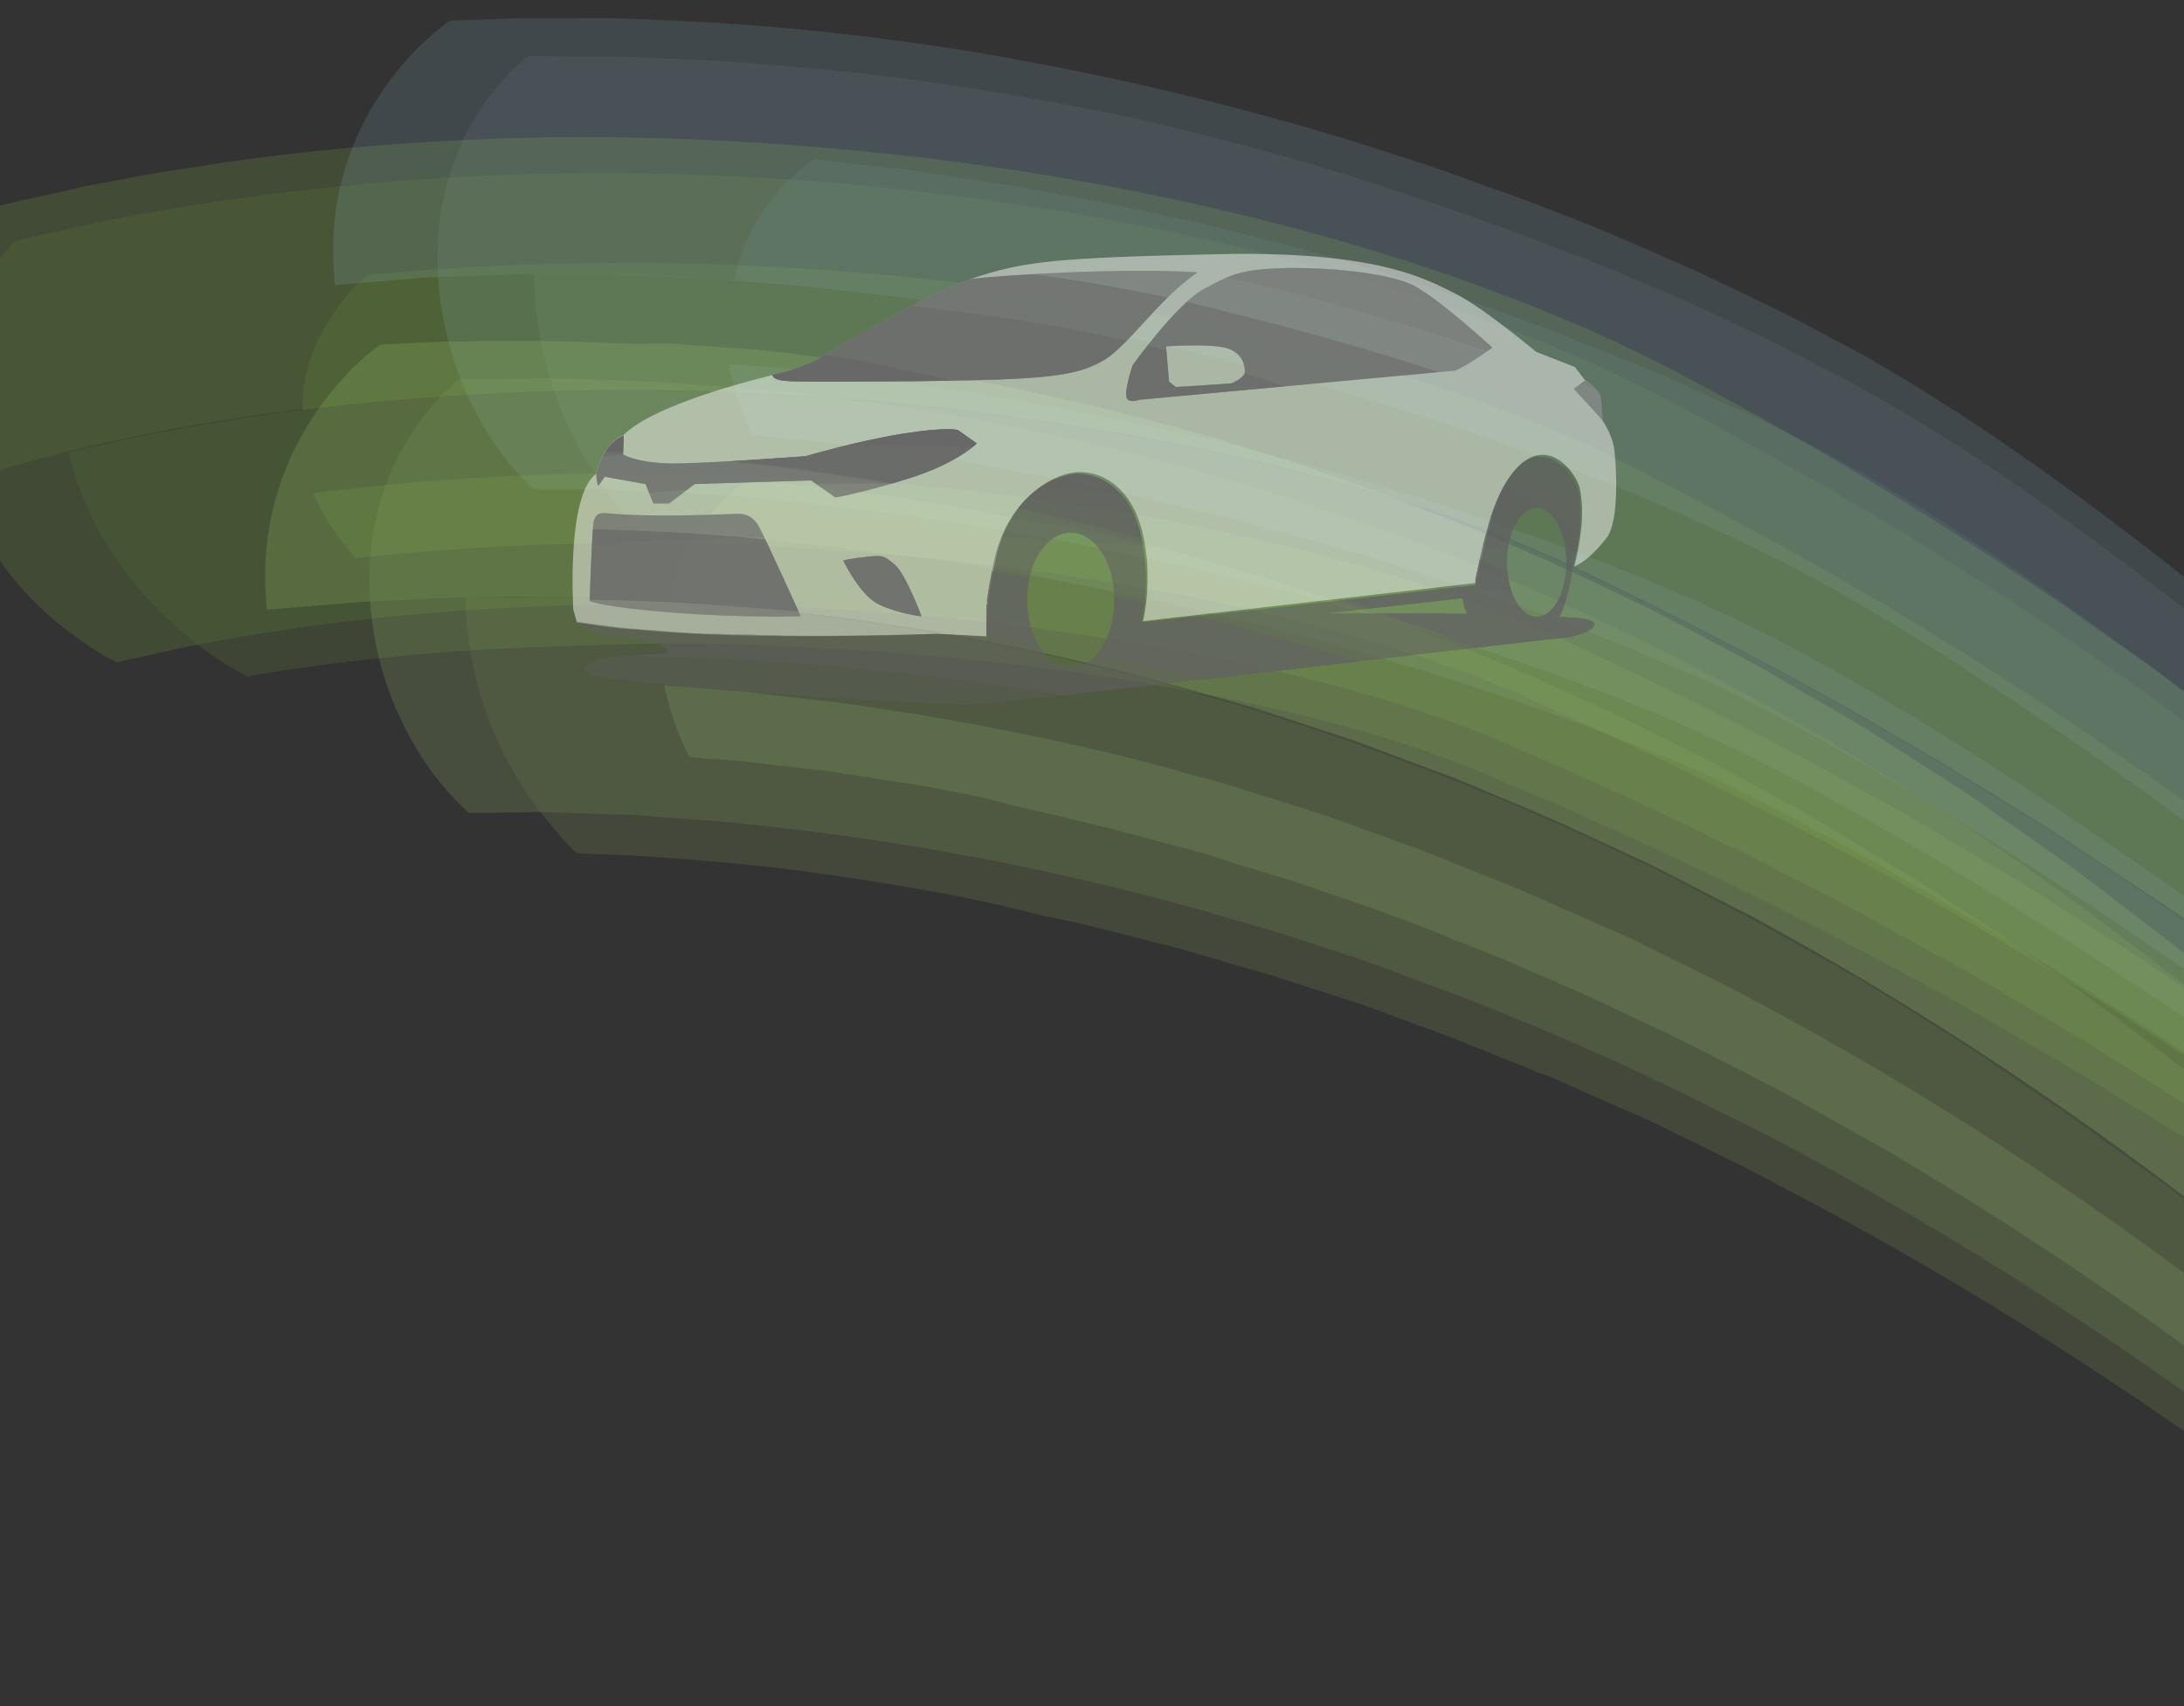 <?xml version="1.0" encoding="utf-8"?>
<!-- Generator: Adobe Illustrator 18.1.1, SVG Export Plug-In . SVG Version: 6.00 Build 0)  -->
<svg version="1.1" id="Layer_1" xmlns="http://www.w3.org/2000/svg" xmlns:xlink="http://www.w3.org/1999/xlink" x="0px" y="0px"
	 width="360px" height="281.3px" viewBox="0 0 360 281.3" enable-background="new 0 0 360 281.3" xml:space="preserve">
<rect x="0" y="0" width="360" height="281.3" fill="#333333" stroke="none"/>
<g>
	<defs>
		<rect id="SVGID_1_" x="0" y="0" width="360" height="281.3"/>
	</defs>
	<clipPath id="SVGID_2_">
		<use xlink:href="#SVGID_1_"  overflow="visible"/>
	</clipPath>
	<g opacity="0.32" clip-path="url(#SVGID_2_)">
		<path opacity="0.5" fill="#8BC53F" d="M19.4,109.2c0,0,0.2-0.1,0.6-0.2c0.4-0.1,1-0.3,1.9-0.4c1.7-0.4,4.4-1,8-1.8
			c7.3-1.4,18.6-3.6,35-5.2c33.8-3.2,69.8-2.7,105.4,1.9c8.9,1.2,17.8,2.5,26.5,4.2c8.7,1.7,17.4,3.7,25.7,6c8.3,2.3,16.4,5,23.7,8
			c4.3,1.9,8.6,3.7,12.9,5.6c4.2,1.9,8.4,3.8,12.7,5.8c4.2,1.9,8.3,4,12.5,6c4.2,1.9,8.2,4.1,12.3,6.2c2,1,4.1,2.1,6.1,3.1l3.1,1.6
			l3,1.7c4,2.2,8,4.4,12,6.6l3,1.6l2.9,1.7c2,1.2,3.9,2.3,5.9,3.5c3.9,2.3,7.8,4.6,11.7,6.9c3.8,2.4,7.6,4.8,11.4,7.2
			c1.9,1.2,3.8,2.4,5.7,3.6l2.8,1.8l2.8,1.9c3.7,2.5,7.4,5,11,7.4c1.8,1.2,3.7,2.5,5.5,3.7l2.7,1.8l2.7,1.9
			c7.1,5.1,14.1,10.2,21.1,15.2c6.8,5.2,13.5,10.4,20.1,15.5c1.6,1.3,3.3,2.5,4.9,3.8c1.6,1.3,3.2,2.6,4.8,3.9
			c3.2,2.6,6.4,5.2,9.5,7.8c50.2,41.1,90.4,80.7,118.3,109.4c3.5,3.6,6.9,6.9,10,10.1c3.1,3.2,5.9,6.3,8.6,9.2
			c5.4,5.7,10,10.6,13.7,14.6c7.5,8,11.6,12.3,11.6,12.3s-3.2-5-9.2-14.2c-3-4.6-6.7-10.2-11-16.8c-2.2-3.3-4.5-6.9-7-10.6
			c-2.6-3.7-5.3-7.6-8.2-11.7c-22.9-33.2-56.7-79.2-102.4-128.3c-2.9-3.1-5.8-6.2-8.7-9.3c-1.5-1.6-2.9-3.1-4.4-4.7
			c-1.5-1.6-3-3.1-4.6-4.6c-6.2-6.1-12.4-12.4-18.8-18.7c-6.5-6.1-13.2-12.3-20-18.6l-2.5-2.4l-2.6-2.3c-1.8-1.5-3.5-3-5.3-4.6
			c-3.5-3-7.1-6.1-10.7-9.2l-2.7-2.3l-2.8-2.2c-1.9-1.5-3.7-3-5.6-4.5c-3.7-3-7.5-6-11.3-9c-3.8-3-7.8-5.8-11.7-8.7
			c-2-1.5-3.9-2.9-5.9-4.4l-3-2.2l-3-2.1c-4.1-2.8-8.1-5.6-12.2-8.4l-3.1-2.1l-3.1-2c-2.1-1.3-4.2-2.7-6.3-4
			c-4.2-2.7-8.4-5.4-12.8-8c-4.3-2.6-8.6-5.2-13-7.7c-4.4-2.5-8.8-4.9-13.2-7.4c-4.4-2.4-8.9-4.7-13.3-7.1
			c-10.3-5.3-20.5-9.5-30.7-13.1c-20.4-7.3-40.9-12.3-61.5-16c-10.3-1.9-20.6-3.3-30.9-4.5c-10.3-1.2-20.6-2-30.9-2.4
			c-20.5-1-41-0.4-61.2,1.5c-19.5,1.9-33.4,4.5-42.4,6.3c-4.5,1-7.8,1.7-9.9,2.2c-1.1,0.2-1.9,0.4-2.4,0.6c-0.5,0.1-0.8,0.2-0.8,0.2
			s-1,1-2.5,2.9c-1.4,1.9-3.3,4.7-4.9,8.2C-8,58-9.9,67.9-6.4,79.3S3.9,98,9.4,102.6c2.8,2.3,5.3,4,7.1,5.1
			C18.3,108.8,19.4,109.2,19.4,109.2z"/>
		<path opacity="0.52" fill="#8BC53F" d="M36.1,26.9c-2.5,0.4-4.9,0.8-7.1,1.1c-2.3,0.4-4.4,0.7-6.5,1.1c-2,0.4-4,0.8-5.8,1.1
			c-1.8,0.3-3.6,0.7-5.2,1.1c-3.3,0.7-6.2,1.4-8.7,1.9c-2.5,0.6-4.7,1.2-6.6,1.7c-1.9,0.5-3.4,0.9-4.7,1.2c-1.3,0.4-2.3,0.7-3.1,0.9
			c-1.6,0.5-2.2,0.6-2.2,0.6s-1.4,1.3-3.4,3.7c-2,2.4-4.5,6.1-6.5,10.4c-0.5,1.1-1,2.2-1.5,3.4c-0.5,1.2-0.9,2.5-1.2,3.8
			c-0.7,2.6-1.3,5.4-1.5,8.3c-0.5,5.8,0.3,12.1,2.8,18.6c0,0,2.8-1,8.1-3c2.6-1,5.9-2,9.8-3.3c1.9-0.6,4-1.2,6.3-1.8
			c1.1-0.3,2.3-0.7,3.5-1c1.2-0.3,2.4-0.6,3.7-1c10.1-2.7,22.5-5.4,36.9-7.4c14.4-2.1,30.8-3.6,48.7-4.1c17.9-0.4,37.3,0.1,57.8,2.1
			c20.4,2.1,41.9,5.4,63.6,10.9c10.9,2.8,21.8,6,32.5,10.1c2.7,1,5.4,2.2,8,3.2c1.3,0.6,2.6,1.2,4,1.8c1.3,0.6,2.6,1.2,4,1.9
			c5.2,2.6,10.5,5,15.8,7.7c21,10.6,41.8,22.4,61.9,35.3c5,3.3,9.9,6.6,14.9,9.9l3.7,2.5l3.6,2.6c2.4,1.7,4.8,3.5,7.3,5.2
			c9.8,6.8,19.1,14.1,28.4,21.3c1.2,0.9,2.3,1.8,3.5,2.7l3.4,2.8c2.3,1.9,4.5,3.7,6.8,5.6c4.5,3.7,9,7.3,13.4,11.1
			c4.3,3.8,8.6,7.6,12.9,11.3c2.1,1.9,4.3,3.7,6.4,5.6c1.1,0.9,2.1,1.9,3.2,2.8c1,0.9,2.1,1.9,3.1,2.9c4.1,3.8,8.1,7.6,12.1,11.4
			c2,1.9,4,3.8,6,5.6c2,1.9,4,3.7,5.9,5.6c7.6,7.6,15.1,15.1,22.3,22.3c1.8,1.8,3.6,3.7,5.3,5.5c1.7,1.8,3.5,3.7,5.2,5.5
			c3.4,3.6,6.8,7.2,10.1,10.7c1.7,1.8,3.3,3.5,4.9,5.2c1.6,1.7,3.3,3.4,4.8,5.2c3.1,3.5,6.1,6.9,9.1,10.3c5.9,6.7,11.6,13.1,17,19.3
			c5.2,6.3,10.2,12.2,14.9,17.8c4.7,5.6,9,10.8,13,15.7c4,4.9,7.5,9.5,10.7,13.6c12.9,16.4,20.3,25.8,20.3,25.8s-3.3-5.2-9.4-14.9
			c-3.1-4.8-6.9-10.8-11.3-17.7c-1.1-1.7-2.3-3.5-3.5-5.4c-0.6-0.9-1.2-1.9-1.8-2.8c-0.6-0.9-1.3-1.9-2-2.9c-2.7-3.9-5.5-8-8.4-12.3
			c-23.6-34.8-58.6-83-105.9-134.1c-23.7-25.5-50.5-51.8-80.9-76.7c-3.8-3.1-7.6-6.2-11.5-9.3c-1.9-1.6-3.9-3.1-5.9-4.6
			c-2-1.5-4-3-6-4.5c-2-1.5-4-3-6-4.5l-3-2.3c-1-0.8-2.1-1.5-3.1-2.2c-4.2-2.9-8.3-5.8-12.5-8.8c-16.9-11.5-34.5-22.5-52.7-32.5
			l-6.8-3.7l-3.4-1.8c-1.1-0.6-2.2-1.2-3.6-1.9c-2.7-1.3-5.4-2.7-8-3.9l-4-1.8c-1.3-0.6-2.7-1.1-4-1.7c-10.6-4.5-21.2-8.2-31.7-11.4
			c-10.6-3.2-21.1-5.9-31.7-8.2c-10.6-2.3-21.2-4.2-31.8-5.7c-21.2-3-42.5-4.6-63.6-4.8c-10.6-0.1-21.1,0.3-31.6,1
			C56.8,24.3,46.4,25.4,36.1,26.9z"/>
		<path opacity="0.39" fill="#8BC53F" d="M82.9,106.9c-7.5,0.4-13.9,0.9-19.3,1.5c-2.7,0.3-5.1,0.5-7.3,0.8
			c-2.2,0.3-4.1,0.5-5.8,0.8c-1.7,0.2-3.1,0.4-4.4,0.6c-1.2,0.2-2.2,0.4-3,0.5c-1.6,0.3-2.3,0.4-2.3,0.4s-1.4-0.7-3.6-2
			c-2.2-1.4-5.2-3.5-8.4-6.4c-3.2-2.9-6.7-6.6-9.9-11.3c-3.2-4.7-5.9-10.4-7.6-17.2c0,0,0.2,0,0.5-0.1c0.3-0.1,0.8-0.2,1.5-0.4
			c1.3-0.3,3.3-0.7,5.9-1.3c5.2-1.2,12.8-2.6,22.5-4.1c19.5-2.9,47.7-5.4,81.6-3.9c8.5,0.4,17.3,1,26.3,1.9c9.1,0.9,18.4,2.1,28,3.6
			c19.1,3.2,39.2,7.5,59.2,14.3c1.3,0.4,2.5,0.9,3.8,1.3c1.3,0.4,2.5,0.9,3.7,1.4c1.2,0.5,2.5,0.9,3.7,1.4c1.2,0.5,2.5,1,3.7,1.5
			l1.9,0.8l1.8,0.8c1.2,0.6,2.5,1.1,3.7,1.7c2.4,1.2,4.9,2.4,7.3,3.5c2.4,1.2,4.9,2.4,7.4,3.6c2.4,1.2,4.9,2.5,7.3,3.7
			c2.4,1.3,4.9,2.5,7.4,3.8c2.4,1.3,4.9,2.6,7.3,4c2.4,1.3,4.9,2.7,7.3,4c2.4,1.4,4.8,2.8,7.3,4.2c4.8,2.8,9.7,5.6,14.5,8.6
			c4.8,3,9.6,5.9,14.3,8.9c4.7,3.1,9.4,6.2,14.1,9.4c4.7,3.1,9.3,6.5,13.9,9.7l6.9,4.9l3.4,2.5c1.1,0.8,2.2,1.7,3.4,2.5
			c4.5,3.4,8.9,6.8,13.4,10.2c2.2,1.7,4.5,3.4,6.6,5.1c2.2,1.8,4.3,3.5,6.5,5.3c4.3,3.5,8.6,7,12.8,10.5c2.2,1.7,4.2,3.5,6.3,5.3
			c2.1,1.8,4.1,3.6,6.2,5.4c4.1,3.6,8.2,7.2,12.2,10.7c2,1.7,4,3.6,5.9,5.4c1.9,1.8,3.9,3.6,5.8,5.5c7.7,7.3,15.4,14.3,22.5,21.6
			c3.6,3.6,7.2,7.2,10.7,10.7c1.8,1.8,3.5,3.5,5.2,5.2c0.9,0.9,1.7,1.7,2.6,2.6c0.8,0.9,1.7,1.8,2.5,2.7
			c6.6,7.1,13.1,13.9,19.3,20.6c1.6,1.7,3.1,3.3,4.6,4.9c1.5,1.6,3,3.3,4.4,5c2.9,3.3,5.8,6.5,8.6,9.7c5.6,6.4,11,12.4,16.1,18.2
			c4.9,5.9,9.6,11.5,14,16.8c4.4,5.3,8.5,10.2,12.3,14.8c1.9,2.3,3.7,4.5,5.4,6.7c1.7,2.1,3.3,4.2,4.8,6.1
			c12.2,15.5,19.2,24.4,19.2,24.4s-4.1-4.2-11.7-12c-7.6-7.7-18.4-19.3-32.7-33c-3.5-3.5-7.2-7.1-11.1-10.9
			c-3.9-3.8-7.8-7.8-12.2-11.8c-8.6-8-17.8-16.6-27.6-25.7c-5-4.4-10.1-9-15.4-13.7c-2.6-2.3-5.3-4.7-8-7.1
			c-1.3-1.2-2.7-2.4-4.1-3.6c-1.4-1.2-2.8-2.4-4.2-3.5c-5.6-4.7-11.4-9.6-17.2-14.5c-1.5-1.2-2.9-2.5-4.4-3.7
			c-0.7-0.6-1.5-1.2-2.2-1.9c-0.8-0.6-1.5-1.2-2.3-1.8c-3-2.4-6.1-4.8-9.2-7.3c-3.1-2.5-6.2-4.9-9.3-7.4c-1.6-1.2-3.1-2.5-4.7-3.8
			c-1.6-1.3-3.2-2.4-4.8-3.7c-6.5-4.8-13.1-9.8-19.7-14.7c-6.7-4.8-13.7-9.6-20.6-14.5c-1.7-1.2-3.4-2.5-5.2-3.6
			c-1.8-1.2-3.6-2.3-5.3-3.5c-3.6-2.3-7.1-4.7-10.7-7c-1.8-1.2-3.6-2.4-5.4-3.5c-1.8-1.1-3.7-2.2-5.5-3.4c-3.7-2.3-7.4-4.5-11.1-6.8
			c-3.7-2.3-7.5-4.4-11.2-6.6c-3.8-2.2-7.5-4.3-11.3-6.5c-15.3-8.3-30.8-16.5-46.8-23.8c-3.9-1.9-8-3.7-12-5.5l-6-2.7l-6.2-2.6
			l-6.1-2.6c-1.1-0.5-1.8-0.7-2.7-1.1l-2.5-1l-5.3-1.9l-5.6-1.8c-7.5-2.3-15.5-4.3-23.5-6c-8.1-1.7-16.2-3.2-24.5-4.4
			c-8.2-1.2-16.5-2.2-24.8-3c-8.3-0.7-16.5-1.4-24.7-1.7c-8.2-0.4-16.3-0.6-24.3-0.5C98.6,106.3,90.7,106.6,82.9,106.9z"/>
		<path fill="#8BC53F" d="M109.7,89.6c-7.1-0.2-19.9,0-30.9,0.7c-5.5,0.3-10.5,0.8-14.2,1.1c-3.7,0.4-5.9,0.6-5.9,0.6s-1-1-2.4-2.8
			c-1.4-1.8-3.2-4.5-4.7-7.9c31.4-4,65.8-4.5,101.3-1.1c8.9,0.8,17.8,2,26.7,3.4c8.9,1.4,17.9,3.1,26.7,5.1c8.9,2,17.7,4.4,26.4,7.1
			c4.3,1.4,8.6,2.9,12.8,4.5c2.1,0.8,4.2,1.6,6.2,2.5l3.1,1.3l3.2,1.5c17.1,7.9,34,16.2,50.3,25.4l6.2,3.4c2,1.2,4,2.4,6,3.6
			c4,2.4,8.1,4.8,12.1,7.1c3.9,2.5,7.9,5,11.8,7.5c3.9,2.5,7.9,4.9,11.7,7.6c30.8,20.5,59.4,42.9,85.4,65.2
			c6.4,5.6,12.7,11.3,18.9,16.8c1.6,1.4,3.1,2.8,4.6,4.1c1.5,1.4,3.1,2.7,4.5,4.1c3,2.8,5.9,5.6,8.8,8.3c5.8,5.5,11.5,10.9,17,16.2
			c5.4,5.4,10.7,10.8,15.8,15.9c2.6,2.6,5.1,5.1,7.6,7.7c1.2,1.3,2.5,2.5,3.7,3.8c1.2,1.3,2.4,2.5,3.6,3.8c4.7,5,9.3,9.9,13.7,14.6
			c2.2,2.4,4.4,4.7,6.5,6.9c2.1,2.3,4.2,4.4,6.2,6.7c3.9,4.5,7.7,8.7,11.3,12.8c3.6,4.1,7,7.9,10.3,11.6c3.2,3.7,6.3,7.1,9.1,10.4
			c5.5,6.6,10.2,12.2,14.1,16.8c7.7,9.2,12,14.3,12,14.3s-3.7-4.1-10.6-11.8c-3.4-3.8-7.7-8.5-12.6-14c-2.5-2.7-5.1-5.7-8-8.8
			c-2.9-3.1-6-6.3-9.2-9.7c-6.4-6.8-13.6-14.3-21.2-22.4c-7.9-7.9-16.4-16.4-25.3-25.5c-1.1-1.1-2.2-2.3-3.4-3.4
			c-1.2-1.1-2.4-2.2-3.5-3.4c-2.4-2.3-4.8-4.5-7.2-6.8c-4.9-4.6-9.8-9.4-14.9-14.2c-2.5-2.5-5.2-4.8-7.9-7.2
			c-2.7-2.4-5.4-4.8-8.1-7.3c-2.7-2.4-5.5-4.9-8.2-7.4c-2.8-2.5-5.5-5-8.5-7.4c-5.8-4.9-11.7-9.9-17.6-14.9c-1.5-1.3-3-2.5-4.5-3.8
			c-1.5-1.3-3.1-2.5-4.6-3.7c-3.1-2.5-6.2-4.9-9.3-7.4c-3.1-2.5-6.3-5-9.4-7.5c-0.8-0.6-1.6-1.3-2.4-1.9l-2.4-1.8
			c-1.6-1.2-3.3-2.4-4.9-3.7c-3.3-2.4-6.6-4.9-9.9-7.4c-1.6-1.2-3.3-2.5-5-3.7c-1.7-1.2-3.4-2.4-5.1-3.6c-27-19.3-56-37.6-86.4-53.6
			l-5.7-3c-1.9-1-3.8-1.9-5.8-2.9c-3.9-1.9-7.7-3.9-11.5-5.7l-11.7-5.5c-3.9-1.8-7.9-3.6-11.8-5.4l-2.9-1.3l-2.7-1.1
			c-1.7-0.8-3.6-1.4-5.4-2.1c-1.8-0.7-3.7-1.4-5.6-2c-1.9-0.7-3.8-1.3-5.7-1.9c-7.7-2.4-15.6-4.5-23.6-6.4c-8-1.8-16.1-3.4-24.2-4.7
			c-8.1-1.3-16.3-2.4-24.4-3.4C141.5,90.8,125.4,89.8,109.7,89.6z"/>
		<path fill="#8BC53F" d="M110.4,43.4c-7.8-0.2-20.3,0-30.7,0.5c-5.2,0.3-10,0.6-13.4,0.9c-3.4,0.3-5.6,0.5-5.6,0.5
			s-0.7,0.5-1.8,1.6c-1.1,1.1-2.5,2.6-3.8,4.6c-1.4,2-2.7,4.3-3.7,7c-1,2.7-1.6,5.8-1.5,9.1c32.5-4.1,68-4.5,104.4-0.5
			c9.1,1,18.3,2.3,27.4,3.8c9.2,1.5,18.4,3.4,27.5,5.6c18.3,4.5,36.6,10.2,53.7,18.6c17.2,8.3,34.2,17.1,50.6,26.8l6.2,3.6
			c2,1.2,4,2.5,6.1,3.7c4,2.5,8.1,5,12.1,7.5c3.9,2.6,7.9,5.2,11.8,7.8c3.9,2.6,7.9,5.1,11.7,7.9c30.7,21.5,59,44.7,84.6,67.8
			c51,46.6,91.4,92.2,119.3,125.6c3.5,4.2,6.8,8.2,9.9,11.9c3.1,3.8,6.1,7.2,8.7,10.7c5.3,6.8,9.9,12.6,13.6,17.3
			c7.4,9.5,11.5,14.6,11.5,14.6s-3.2-4.6-9.1-13c-3-4.2-6.6-9.4-10.8-15.4c-2.1-3-4.4-6.3-6.9-9.7c-2.5-3.4-5.2-7-8-10.7
			c-5.7-7.5-11.8-15.9-18.7-24.8c-7-8.8-14.6-18.2-22.6-28.3c-1-1.3-2-2.5-3-3.8c-1.1-1.2-2.1-2.5-3.2-3.7c-2.1-2.5-4.3-5.1-6.5-7.6
			c-4.4-5.2-9-10.5-13.6-15.9c-2.3-2.7-4.8-5.4-7.2-8.1c-2.5-2.7-4.9-5.4-7.5-8.2c-2.5-2.7-5.1-5.5-7.6-8.3
			c-2.6-2.8-5.1-5.7-7.9-8.4c-5.4-5.5-10.9-11.1-16.5-16.8c-1.4-1.4-2.8-2.9-4.2-4.3c-1.4-1.4-2.9-2.8-4.4-4.2
			c-2.9-2.8-5.9-5.6-8.9-8.4c-3-2.8-6-5.7-9-8.6c-0.8-0.7-1.5-1.4-2.3-2.1l-2.3-2.1c-1.6-1.4-3.1-2.8-4.7-4.2
			c-3.2-2.8-6.3-5.6-9.5-8.4c-1.6-1.4-3.2-2.8-4.8-4.2c-1.6-1.4-3.3-2.7-5-4.1c-26.3-22.3-55.3-43.6-86.4-62.6l-5.8-3.6
			c-2-1.2-3.9-2.3-5.9-3.4c-4-2.3-7.9-4.6-11.9-6.8l-12-6.5c-4-2.1-8.1-4.2-12.1-6.3l-3.1-1.6l-3.3-1.6c-2.2-1.1-4.5-2.1-6.7-3
			c-2.2-1-4.5-1.9-6.7-2.8c-2.2-0.9-4.5-1.7-6.7-2.5c-8.9-3.2-17.9-6-26.9-8.4C181.2,48.3,145.2,44,110.4,43.4z"/>
	</g>
	<g opacity="0.23" clip-path="url(#SVGID_2_)">
		<path opacity="0.5" fill="#ABE1FA" d="M88,80.7c0,0,2.9,0,9.3,0c3.2-0.1,7.3,0.2,12.4,0.4c5,0.1,11.1,0.8,18.1,1.3
			c14.5,1.5,29.3,3.5,44.3,6.2c14.9,2.8,29.9,6.2,44.8,10.2c3.7,1,7.4,2.1,11.1,3.1c3.7,1.1,7.4,2.3,11.1,3.4
			c7.3,2.4,14.6,4.8,21.8,7.6c1.8,0.7,3.6,1.3,5.4,2l5.3,2.2l5.3,2.2l4.8,2.2c6.5,3,13.3,6.4,20,10.2c13.5,7.5,27,15.7,40.2,24.1
			c13.2,8.5,26.1,17.2,38.7,26c25.1,17.6,48.8,35.4,70.4,52.7c21.6,17.3,41.1,34.2,58,49.9c16.9,15.7,31.1,30.3,42.4,43
			c1.4,1.6,2.8,3.1,4.1,4.6c1.3,1.5,2.5,3,3.8,4.5c2.4,2.9,4.8,5.6,6.8,8.3c2,2.6,4,5,5.7,7.3c1.7,2.3,3.2,4.4,4.6,6.3
			c0.7,0.9,1.3,1.8,1.9,2.7c0.6,0.9,1.1,1.6,1.6,2.4c1,1.5,1.8,2.7,2.5,3.7c1.4,2,2.1,3.1,2.1,3.1s-0.5-1.2-1.4-3.4
			c-0.5-1.1-1-2.5-1.7-4.2c-0.3-0.8-0.7-1.7-1.1-2.7c-0.4-1-0.9-2-1.3-3c-1-2.1-2-4.5-3.2-7.2c-1.2-2.6-2.7-5.4-4.2-8.4
			c-1.5-3.1-3.2-6.2-5.1-9.6c-0.9-1.7-1.9-3.5-2.9-5.3c-1-1.8-2.1-3.6-3.2-5.5c-8.8-15-20.3-32.5-34.6-51.5
			c-14.2-19-31.1-39.6-50.3-60.8c-19.2-21.2-40.7-43.1-64.3-64.7c-11.8-10.8-24.1-21.6-36.9-32.2c-12.9-10.6-26.3-21-40.7-31
			c-7.2-5-14.7-9.9-22.9-14.6c-2.1-1.2-4.2-2.4-6.2-3.5l-6-3.1l-6-3.1c-2-1-4-1.9-6.1-2.9c-8.1-3.9-16.3-7.4-24.6-10.7
			c-4.2-1.6-8.3-3.2-12.4-4.8c-4.2-1.5-8.4-2.9-12.6-4.4C220,27.8,203,23.1,186,19.3c-17.1-3.6-34.2-6.3-51.3-8
			c-8.3-0.6-15.4-1.4-21.4-1.5c-6-0.2-10.9-0.6-14.8-0.5c-7.7,0-11.3-0.1-11.3-0.1S87,9.4,86.5,9.7c-0.5,0.4-1.1,0.9-1.9,1.7
			c-1.6,1.5-3.6,3.9-5.6,6.9c-4,6.1-7.5,15.2-6.8,27.1c0.7,11.9,4.8,20.7,8.5,26.5c1.9,2.9,3.7,5.1,5,6.5c0.7,0.7,1.2,1.3,1.6,1.7
			C87.8,80.5,88,80.7,88,80.7z"/>
		<path opacity="0.52" fill="#ABE1FA" d="M117.2,3.7c-8.5-0.4-15.4-0.8-21.1-0.7c-2.8,0-5.3,0-7.5,0c-2.2,0-4.1,0-5.7,0.1
			c-6.5,0.2-8.7,0.3-8.7,0.3s-1.4,0.9-3.5,2.8c-2.1,1.8-4.8,4.7-7.4,8.4c-2.6,3.7-5,8.3-6.6,13.8c-1.6,5.4-2.2,11.6-1.5,18.6
			c0,0,2.5-0.2,7.3-0.6c2.4-0.2,5.3-0.5,8.8-0.7c3.5-0.1,7.4-0.3,11.9-0.4c2.2-0.1,4.6-0.1,7-0.1c2.5,0,5,0,7.7,0
			c1.3,0,2.7,0,4.1,0.1c1.4,0.1,2.8,0.1,4.3,0.2c2.9,0.1,5.9,0.3,9,0.4c3.1,0.1,6.3,0.5,9.6,0.7c1.6,0.1,3.3,0.3,5,0.4
			c0.8,0.1,1.7,0.1,2.6,0.2c0.9,0.1,1.7,0.2,2.6,0.3c3.5,0.4,7,0.8,10.6,1.2c0.9,0.1,1.8,0.2,2.7,0.3c0.9,0.1,1.8,0.3,2.8,0.4
			c1.8,0.3,3.7,0.6,5.6,0.8s3.8,0.6,5.7,0.9c1.9,0.3,3.9,0.7,5.8,1c3.9,0.7,7.9,1.4,11.9,2.2c4,0.9,8.1,1.8,12.3,2.7
			c4.2,0.9,8.3,2,12.6,3.1c16.9,4.4,34.6,9.8,52.5,16.6c2.2,0.9,4.5,1.7,6.7,2.6c2.3,0.8,4.5,1.9,6.7,2.8c2.2,0.9,4.5,1.9,6.7,2.9
			c2.2,1,4.4,2,6.7,3.1c9,4,17.7,8.8,26.3,13.9c8.6,5.2,17.1,10.6,25.5,16.4c4.2,2.8,8.3,5.8,12.5,8.7c4.1,3,8.3,5.9,12.4,9
			c65.5,48.5,125.2,104.6,165.1,150.9c10,11.6,18.7,22.5,26.2,32.5c3.6,5,7.1,9.7,10.1,14.2c1.5,2.2,3,4.4,4.3,6.4
			c1.3,2.1,2.6,4.1,3.8,5.9c1.2,1.9,2.4,3.6,3.3,5.4c1,1.7,1.9,3.3,2.8,4.8c0.9,1.5,1.7,2.9,2.4,4.1c0.7,1.3,1.3,2.5,1.9,3.5
			c2.2,4.2,3.4,6.5,3.4,6.5s-0.5-1.2-1.4-3.6c-0.5-1.2-1-2.7-1.7-4.4c-0.3-0.9-0.7-1.8-1.1-2.8c-0.4-1-0.9-2.1-1.4-3.2
			c-1-2.3-2.1-4.8-3.3-7.5c-1.3-2.7-2.7-5.7-4.3-8.9c-0.4-0.8-0.8-1.6-1.2-2.4c-0.4-0.8-0.9-1.6-1.3-2.5c-0.9-1.7-1.8-3.4-2.8-5.2
			c-1.9-3.6-4-7.3-6.3-11.3c-18.1-31.5-48-73.3-87.8-117.4c-19.9-22.1-42.1-44.8-66.5-67.2c-12.2-11.2-25-22.4-38.4-33.3
			c-13.5-10.9-27.5-21.6-43-31.8c-1.9-1.3-4-2.5-6-3.8l-3-1.9l-3.2-1.9l-3.2-1.9l-1.6-0.9l-1.5-0.8l-6.2-3.3
			c-2.1-1.1-4.1-2.2-6.2-3.2l-6.2-3l-6.3-3l-6.3-2.8c-4.2-1.8-8.4-3.7-12.7-5.4l-6.4-2.5c-2.1-0.8-4.3-1.7-6.4-2.4
			c-4.3-1.5-8.6-3.1-12.9-4.6c-4.3-1.4-8.7-2.8-13-4.2c-17.4-5.3-35-9.6-52.6-12.9C152.4,6.9,134.7,4.8,117.2,3.7z"/>
		<path opacity="0.39" fill="#ABE1FA" d="M142.1,90.7c-3.2-0.4-6.2-0.7-9-1c-2.8-0.3-5.3-0.6-7.6-0.8c-4.6-0.4-8.3-0.7-11.3-0.9
			c-5.8-0.3-8.5-0.4-8.5-0.4s-1.1-0.9-2.6-2.8c-0.8-0.9-1.7-2.1-2.7-3.4c-1-1.3-2.1-2.9-3.2-4.6c-4.3-7-9-17.6-9.2-31.7
			c0,0,2.4,0,6.9,0c1.1,0,2.4,0,3.8,0c1.4,0,2.9,0,4.5,0.1c3.3,0.1,7,0.3,11.2,0.5c8.4,0.5,18.6,1.3,30.2,2.8c2.9,0.3,5.9,0.8,9,1.2
			c3.1,0.5,6.2,0.9,9.5,1.4c3.2,0.6,6.6,1.2,10,1.8c1.7,0.3,3.4,0.6,5.2,1c1.7,0.3,3.5,0.7,5.2,1.1c3.5,0.8,7.1,1.5,10.8,2.3
			c3.6,0.9,7.4,1.8,11.1,2.8c3.8,0.9,7.6,2,11.4,3.1c3.9,1.1,7.8,2.2,11.7,3.5c15.8,4.9,32.2,10.8,48.8,18.1
			c4.1,1.8,8.2,3.8,12.4,5.7c4.1,2,8.2,4.1,12.3,6.4c8.1,4.5,16.1,9.4,24,14.6c15.9,10.3,31.5,21.6,46.8,33.3
			c61.2,46.7,117.3,99.9,154.8,143.9c9.4,10.9,17.6,21.4,24.7,30.7c1.7,2.4,3.4,4.7,5,6.9c0.8,1.1,1.6,2.2,2.4,3.3
			c0.7,1.1,1.5,2.2,2.2,3.2c1.4,2.1,2.8,4.1,4.1,6c1.3,1.9,2.4,3.8,3.6,5.6c1.1,1.8,2.2,3.5,3.2,5c1,1.6,1.8,3.1,2.7,4.5
			c1.6,2.8,3.1,5.2,4.1,7.2c2.1,4,3.2,6.1,3.2,6.1s-0.7-1-2.1-3c-0.7-1-1.6-2.2-2.6-3.7c-1.1-1.4-2.3-3-3.7-4.9
			c-0.7-0.9-1.4-1.9-2.2-2.9c-0.4-0.5-0.8-1-1.2-1.6c-0.4-0.5-0.9-1.1-1.3-1.6c-1.8-2.2-3.7-4.5-5.8-7.1c-4.3-5-9.2-10.7-15-16.8
			c-11.4-12.2-25.8-26.3-42.7-41.4c-16.9-15.1-36.3-31.2-57.7-47.7c-10.7-8.3-21.8-16.6-33.4-25c-11.5-8.4-23.5-16.8-35.7-25.1
			c-12.2-8.3-24.8-16.6-37.6-24.6c-12.7-8-25.7-15.8-38.7-22.9c-3.2-1.8-6.5-3.5-9.7-5.2l-4.8-2.4l-2.4-1.2l-2.3-1.1
			c-1.5-0.7-3.1-1.5-4.6-2.2l-4.5-1.9c-3.3-1.3-6.6-2.6-9.9-3.9c-13.4-5.1-27.1-9.6-40.9-13.6c-13.8-4-27.7-7.2-41.5-10.1
			c-3.4-0.7-6.9-1.4-10.3-2c-3.4-0.7-6.8-1.2-10.2-1.8c-1.7-0.3-3.4-0.6-5.1-0.9c-1.7-0.2-3.4-0.5-5.1-0.7
			C148.7,91.7,145.4,91.2,142.1,90.7z"/>
		<path fill="#ABE1FA" d="M167.6,77.7c-5.9-1.2-16.8-2.9-26.2-4.1c-4.7-0.5-9-1.1-12.1-1.4c-3.1-0.3-5.1-0.4-5.1-0.4
			s-2.7-4.5-4.1-11.8c3.4,0.3,6.8,0.5,10.2,0.8c3.4,0.3,6.9,0.8,10.4,1.2c1.7,0.2,3.5,0.4,5.3,0.6c1.8,0.3,3.5,0.5,5.3,0.8
			c3.5,0.5,7.1,1,10.7,1.6c14.3,2.4,28.9,5.4,43.7,9c14.7,3.8,29.6,8.2,44.3,13.4c3.7,1.3,7.3,2.7,11,4c3.6,1.5,7.3,2.9,10.9,4.4
			c1.8,0.7,3.6,1.5,5.4,2.3l5.4,2.4l2.7,1.2c0.9,0.4,1.7,0.8,2.6,1.3c1.7,0.9,3.5,1.6,5.2,2.6c13.8,7.2,27.5,15.6,40.9,24.4
			c13.4,8.8,26.5,18,39.3,27.4c12.8,9.4,25.2,18.9,37.2,28.5c12,9.6,23.6,19.2,34.7,28.7c2.8,2.4,5.5,4.7,8.2,7.1
			c2.7,2.4,5.4,4.7,8,7.1c5.2,4.8,10.4,9.4,15.4,14.1c10,9.3,19.4,18.4,28.1,27.2c17.4,17.7,32.2,34.2,43.9,48.6
			c11.7,14.4,20.1,26.6,25.7,35.2c1.4,2.2,2.6,4.1,3.6,5.7c1,1.7,1.8,3.1,2.5,4.3c1.3,2.3,2,3.5,2,3.5s-0.6-1-1.9-2.9
			c-0.6-1-1.4-2.2-2.3-3.6c-0.9-1.4-2.1-3-3.3-4.8c-1.3-1.8-2.6-3.8-4.2-6c-1.6-2.1-3.3-4.5-5.2-7c-1.8-2.5-4-5.1-6.2-7.9
			c-1.1-1.4-2.3-2.8-3.4-4.3c-1.2-1.4-2.5-2.9-3.8-4.4C532,302.1,500.4,270.3,461,237c-4.9-4.2-10-8.4-15.1-12.6
			c-2.6-2.1-5.2-4.2-7.8-6.3c-2.6-2.1-5.3-4.3-8-6.4c-10.7-8.5-21.8-17.1-33.3-25.6c-11.4-8.5-23.2-17-35.2-25.3
			c-12-8.3-24.3-16.5-36.7-24.2c-12.4-7.7-25.1-15.2-37.5-21.4c-1.5-0.8-3.1-1.4-4.6-2.2l-2.3-1.1l-2.5-1c-3.3-1.4-6.5-2.8-9.8-4.2
			c-3.3-1.3-6.6-2.6-9.9-3.9c-3.3-1.3-6.7-2.4-10-3.6c-13.4-4.7-27-8.9-40.5-12.4c-1.7-0.5-3.4-0.9-5.1-1.4
			c-1.7-0.4-3.4-0.8-5.1-1.2c-3.4-0.8-6.7-1.6-10.1-2.4C180.9,80.4,174.3,78.9,167.6,77.7z"/>
		<path fill="#ABE1FA" d="M176.1,32.3c-1.6-0.3-3.5-0.6-5.5-1c-1-0.2-2.1-0.4-3.2-0.6c-1.1-0.2-2.2-0.3-3.3-0.5
			c-4.5-0.7-9.4-1.4-13.8-2.1c-4.4-0.5-8.5-1-11.4-1.3c-1.5-0.2-2.6-0.3-3.4-0.4c-0.8-0.1-1.3-0.1-1.3-0.1s-2.8,1.7-5.8,5.1
			c-3,3.4-6.2,8.3-7.3,14.8c3.5,0.3,7,0.6,10.6,0.9c3.5,0.4,7.1,0.8,10.7,1.2c1.8,0.2,3.6,0.4,5.4,0.6c1.8,0.3,3.6,0.5,5.4,0.8
			c3.6,0.6,7.3,1.1,11,1.7c14.7,2.6,29.7,5.8,44.8,9.7c30.1,8.2,60.9,18.9,89.7,34.1c14.3,7.8,28,16.7,41.4,25.9
			c13.4,9.2,26.4,18.9,39,28.6c12.6,9.8,24.9,19.8,36.7,29.7c11.8,10,23.2,20,34,29.9c2.7,2.5,5.4,4.9,8,7.4
			c2.6,2.5,5.3,4.9,7.9,7.4c5.1,4.9,10.2,9.8,15,14.6c9.8,9.6,18.9,19.1,27.4,28.3c16.9,18.3,31.2,35.4,42.4,50.3
			c11.2,14.8,19.2,27.4,24.4,36.2c1.3,2.2,2.4,4.2,3.4,5.9c1,1.7,1.7,3.2,2.3,4.4c1.2,2.4,1.9,3.6,1.9,3.6s-0.5-1.1-1.4-3.2
			c-0.5-1-1-2.3-1.7-3.9c-0.7-1.5-1.6-3.3-2.6-5.2c-1-2-2-4.2-3.3-6.6c-1.3-2.4-2.7-4.9-4.2-7.7c-1.5-2.8-3.3-5.7-5.1-8.8
			c-0.9-1.6-1.9-3.2-2.9-4.8c-1-1.6-2.1-3.3-3.2-5c-17.3-27.3-45.1-63.7-81.4-102c-4.5-4.8-9.2-9.6-13.9-14.5
			c-2.4-2.4-4.8-4.8-7.3-7.3c-2.4-2.5-4.9-4.9-7.4-7.3c-10-9.8-20.5-19.6-31.3-29.5c-10.8-9.8-22.2-19.6-33.8-29.2
			c-11.7-9.6-23.7-19.1-36.2-28.2c-12.6-9.1-25.5-18-39.6-26.1c-1.8-1-3.6-2-5.4-3l-2.7-1.5l-2.7-1.3c-3.6-1.8-7.1-3.6-10.7-5.2
			c-3.6-1.6-7.2-3.2-10.8-4.9c-3.6-1.6-7.3-3-10.9-4.5c-14.6-5.8-29.3-11-44-15.1c-1.8-0.5-3.7-1.1-5.5-1.6c-1.8-0.5-3.7-1-5.5-1.4
			c-3.7-0.9-7.3-1.9-11-2.8C190.7,35.3,183.4,33.6,176.1,32.3z"/>
	</g>
	<g opacity="0.34" clip-path="url(#SVGID_2_)">
		<path opacity="0.5" fill="#ABD574" d="M77.3,134c0,0,3,0,9.5-0.1c3.2-0.1,7.4,0.1,12.5,0.3c1.3,0,2.6,0.1,4,0.1
			c0.7,0,1.4,0,2.1,0.1c0.7,0.1,1.5,0.1,2.2,0.2c3,0.2,6.3,0.5,9.8,0.7c29.1,2.6,58.9,8.1,88.4,17l5.5,1.6l5.5,1.8
			c3.7,1.2,7.4,2.4,11,3.7c7.2,2.8,14.6,5.3,21.8,8.4c14.5,5.8,28.6,12.7,42.6,19.8c27.7,14.6,54.1,31.5,78.5,49.6
			c24.4,18.1,46.8,37.3,67,56.4c40.3,38.1,71.8,75.1,93.2,101.9c5.3,6.8,10.1,12.8,14.3,18.2c0.5,0.7,1,1.3,1.5,2
			c0.5,0.7,1,1.3,1.4,1.9c0.9,1.3,1.8,2.5,2.7,3.6c1.7,2.3,3.3,4.4,4.7,6.3c5.7,7.5,8.8,11.6,8.8,11.6s-2.2-4.6-6.1-13.2
			c-1-2.1-2.1-4.5-3.3-7.1c-0.6-1.3-1.3-2.7-1.9-4.1c-0.3-0.7-0.7-1.4-1-2.2c-0.4-0.7-0.7-1.5-1.1-2.2c-3.1-6.1-6.6-13-10.5-20.8
			c-1-2-2-3.9-3.1-5.9c-1.1-2-2.2-4.1-3.4-6.2c-2.3-4.2-4.7-8.6-7.2-13.2c-2.5-4.5-5.3-9.2-8.2-14c-1.4-2.4-2.9-4.9-4.3-7.4
			c-0.7-1.2-1.5-2.5-2.2-3.8c-0.8-1.2-1.6-2.5-2.4-3.8c-3.2-5.1-6.5-10.3-9.9-15.6c-1.7-2.7-3.5-5.3-5.3-8c-1.8-2.7-3.7-5.4-5.5-8.2
			c-1.9-2.8-3.8-5.5-5.7-8.4c-2-2.8-4-5.5-6.1-8.4c-4.1-5.6-8.2-11.5-12.8-17.1c-17.7-23-38.2-46.7-61.7-69.6
			c-23.5-22.9-50.1-44.9-79.5-64.3c-14.8-9.5-30-18.8-46.1-26.8c-7.9-4.2-16.2-7.8-24.3-11.6c-4.1-1.8-8.3-3.4-12.5-5.2l-6.3-2.5
			l-6.4-2.3C193.7,75,158.3,67.1,123.6,64.1c-4.2-0.3-8.1-0.6-11.7-0.9c-0.9-0.1-1.8-0.1-2.7-0.2c-0.9,0-1.7-0.1-2.5-0.1
			c-1.7-0.1-3.3-0.1-4.8-0.2c-6.1-0.2-11-0.4-14.9-0.3c-7.8,0.1-11.3,0.1-11.3,0.1s-0.3,0.2-0.7,0.6c-0.5,0.4-1.1,1-1.9,1.7
			c-1.5,1.6-3.5,3.9-5.5,7C63.7,78,60.2,87.1,61,99c0.8,11.9,5.1,20.6,8.9,26.4c1.9,2.9,3.8,5,5.2,6.5c0.7,0.7,1.3,1.2,1.6,1.6
			C77.1,133.9,77.3,134,77.3,134z"/>
		<path opacity="0.52" fill="#ABD574" d="M105.7,56.7c-4.3-0.1-8.2-0.3-11.7-0.4c-1.8-0.1-3.4-0.1-5-0.1c-1.6,0-3.1,0-4.5,0
			c-2.8,0-5.3,0-7.5,0.1c-1.1,0-2.1,0-3.1,0c-0.9,0-1.8,0.1-2.6,0.1c-6.5,0.3-8.6,0.4-8.6,0.4s-1.4,0.9-3.4,2.8
			c-2,1.8-4.7,4.7-7.3,8.5c-5.1,7.5-9.5,18.5-8,32.4c0,0,2.6-0.2,7.4-0.6c2.4-0.2,5.4-0.5,8.8-0.7c3.5-0.2,7.5-0.3,12-0.6
			c9-0.3,19.9-0.4,32.4,0.2c3.1,0,6.3,0.4,9.7,0.6c3.3,0.3,6.7,0.5,10.2,0.8c3.5,0.4,7.1,0.8,10.7,1.2c1.8,0.2,3.7,0.4,5.6,0.7
			c1.9,0.3,3.7,0.6,5.6,0.9c15.3,2.2,31.6,5.7,48.6,10.4c2.1,0.6,4.3,1.2,6.4,1.8c2.1,0.6,4.3,1.2,6.5,1.9c4.3,1.4,8.7,2.8,13.1,4.3
			l1.7,0.5l1.6,0.6c1.1,0.4,2.2,0.8,3.3,1.2c2.2,0.8,4.4,1.6,6.6,2.5c2.2,0.9,4.5,1.6,6.7,2.5c2.2,0.9,4.4,1.8,6.6,2.8
			c4.4,1.9,8.9,3.7,13.3,5.8c4.4,2.1,8.9,4.1,13.4,6.3c4.4,2.3,8.8,4.5,13.3,6.8c2.2,1.1,4.4,2.4,6.6,3.6c2.2,1.2,4.4,2.5,6.6,3.7
			c2.2,1.3,4.4,2.5,6.6,3.8c2.2,1.3,4.3,2.7,6.5,4c2.2,1.3,4.3,2.7,6.5,4l3.3,2l3.2,2.1c4.3,2.8,8.5,5.7,12.8,8.5
			c4.2,3,8.3,6,12.5,9c16.5,12.2,32.5,25.1,47.5,38.8c7.6,6.6,14.7,13.8,21.9,20.6c1.8,1.7,3.5,3.5,5.2,5.3c1.7,1.8,3.4,3.5,5.1,5.3
			c1.7,1.8,3.4,3.5,5.1,5.2c0.8,0.9,1.7,1.7,2.5,2.6c0.8,0.9,1.6,1.8,2.4,2.7c26.3,28.2,48.6,56.4,66.7,81.4
			c2.2,3.1,4.4,6.2,6.6,9.2c1.1,1.5,2.1,3,3.2,4.4c1.1,1.5,2,3,3,4.4c3.9,5.8,7.7,11.3,11.2,16.5c1.8,2.6,3.4,5.1,5,7.6
			c1.6,2.5,3.1,4.8,4.5,7.1c2.9,4.6,5.6,8.8,8,12.6c9.3,15.4,14.6,24.2,14.6,24.2s-2.2-4.9-6.2-13.9c-1-2.3-2.2-4.8-3.4-7.5
			c-1.3-2.8-2.6-5.8-4.2-8.9c-3.1-6.4-6.7-13.7-10.7-21.8c-4.2-8-8.9-16.9-14.1-26.4c-2.7-4.7-5.5-9.6-8.4-14.7
			c-1.5-2.5-2.9-5.1-4.4-7.7c-1.6-2.6-3.2-5.2-4.8-7.8c-12.8-21.4-28.5-44.5-46.9-68.5c-18.4-23.9-39.9-48.5-64.5-72.1
			c-1.5-1.5-3.1-3-4.6-4.5c-1.6-1.5-3.2-2.9-4.8-4.3c-3.2-2.9-6.4-5.8-9.7-8.7l-2.4-2.2l-2.5-2.1c-1.7-1.4-3.4-2.8-5.1-4.2
			c-3.4-2.8-6.8-5.7-10.2-8.4c-3.5-2.7-7.1-5.4-10.6-8.1c-1.8-1.4-3.6-2.7-5.4-4.1c-1.8-1.3-3.7-2.6-5.5-3.9
			c-3.7-2.6-7.4-5.2-11.1-7.8c-3.8-2.5-7.6-4.9-11.5-7.4l-5.8-3.7c-1.9-1.2-3.9-2.3-5.9-3.5c-4-2.3-8-4.6-11.9-6.9
			c-4.1-2.2-8.2-4.3-12.2-6.5l-6.2-3.2l-6.3-3c-16.7-8.1-34.1-14.9-51.7-20.8c-4.4-1.4-8.9-2.8-13.3-4.2c-4.5-1.3-8.9-2.4-13.4-3.6
			c-2.2-0.6-4.5-1.2-6.7-1.7c-2.3-0.5-4.5-1-6.8-1.5c-2.3-0.5-4.5-1-6.7-1.5c-1.1-0.2-2.2-0.5-3.4-0.7l-3.4-0.6
			c-4.5-0.8-9-1.5-13.5-2.3c-4.5-0.6-9-1.2-13.5-1.7c-2.2-0.3-4.5-0.6-6.7-0.8c-2.2-0.2-4.5-0.4-6.7-0.5c-2.2-0.2-4.5-0.3-6.7-0.5
			c-1.1-0.1-2.2-0.2-3.3-0.2L105.7,56.7z"/>
		<path opacity="0.39" fill="#ABD574" d="M131.6,143.5c-12.8-1.6-21.9-2.1-27.8-2.5c-5.9-0.2-8.6-0.3-8.6-0.3s-1.1-0.9-2.7-2.7
			c-1.6-1.9-3.8-4.4-6.1-7.9c-4.5-7-9.4-17.5-9.7-31.6c0,0,2.4,0,7,0c2.3,0,5.1-0.1,8.4,0c3.3,0.1,7.1,0.2,11.3,0.4
			c16.9,0.8,41.2,2.9,69.7,9.2c3.5,0.9,7.2,1.7,10.8,2.6c1.8,0.5,3.7,0.9,5.6,1.4c1.9,0.5,3.7,1.1,5.6,1.6c3.8,1.1,7.6,2.1,11.5,3.3
			c3.8,1.3,7.8,2.5,11.7,3.8c15.8,5.5,32.2,11.8,48.6,19.7c2.1,1,4.1,1.9,6.2,2.9c2,1,4.1,2.1,6.1,3.2c2.1,1.1,4.1,2.1,6.2,3.2
			c2.1,1.1,4.2,2.1,6.2,3.3c4.1,2.3,8.2,4.6,12.3,6.9c2.1,1.1,4.1,2.4,6.1,3.6c2,1.2,4.1,2.5,6.1,3.8s4.1,2.5,6.1,3.8
			c2,1.3,4,2.6,6,4c4,2.7,8,5.4,12,8.1c3.9,2.8,7.8,5.7,11.8,8.5c1.9,1.4,4,2.8,5.9,4.3l5.7,4.5c15.4,11.8,30,24.6,44.1,37.5
			c3.4,3.3,6.9,6.6,10.3,9.9c1.7,1.6,3.4,3.3,5.1,4.9c1.6,1.7,3.3,3.4,4.9,5c3.3,3.4,6.5,6.7,9.7,10c3.2,3.3,6.2,6.8,9.3,10.1
			c24.6,26.9,45.5,53.7,62.5,77.3c2.1,3,4.2,5.9,6.2,8.7c1,1.4,2,2.8,3,4.2c1,1.4,1.9,2.8,2.8,4.2c3.7,5.5,7.2,10.7,10.5,15.6
			c1.7,2.4,3.2,4.9,4.7,7.2c1.5,2.3,2.9,4.6,4.3,6.7c2.7,4.3,5.3,8.3,7.6,11.9c8.8,14.6,13.8,22.9,13.8,22.9s-3.2-4-8.9-11.4
			c-1.4-1.8-3-3.9-4.8-6.1c-0.9-1.1-1.8-2.3-2.8-3.5c-1-1.2-2-2.5-3.1-3.7c-4.2-5.2-9.1-11.1-14.5-17.7
			c-5.5-6.4-11.6-13.5-18.2-21.2c-3.4-3.7-6.9-7.6-10.5-11.7c-3.6-4-7.3-8.2-11.3-12.3c-3.9-4.2-8-8.4-12.1-12.8
			c-4.2-4.3-8.6-8.7-13-13.1c-2.2-2.2-4.4-4.5-6.7-6.7c-2.3-2.2-4.7-4.4-7-6.7c-4.8-4.5-9.5-9.2-14.6-13.6
			c-19.9-18.2-41.9-36.5-65.6-53.7c-23.7-17.1-49.1-33.1-75.5-46.8l-4.9-2.6c-1.6-0.9-3.3-1.6-5-2.5l-10-4.9c-1.7-0.8-3.3-1.6-5-2.3
			l-5.1-2.2l-5.1-2.3l-2.5-1.1c-0.8-0.4-1.7-0.7-2.6-1c-6.8-2.7-13.6-5.6-20.4-8l-5.1-1.9c-1.7-0.6-3.4-1.3-5.1-1.8
			c-3.4-1.1-6.9-2.2-10.3-3.3c-3.4-1.2-6.9-2.1-10.3-3.1c-1.7-0.5-3.4-1-5.1-1.5c-1.7-0.5-3.4-1-5.1-1.4c-6.9-1.7-13.6-3.6-20.5-4.9
			C158.3,147.4,144.8,145.3,131.6,143.5z"/>
		<path fill="#ABD574" d="M157.1,130.5c-1.5-0.3-3.3-0.7-5.3-1c-2-0.3-4.2-0.7-6.5-1c-2.3-0.4-4.7-0.7-7.1-1.1l-1.8-0.3
			c-0.6-0.1-1.2-0.1-1.8-0.2c-1.2-0.1-2.4-0.3-3.6-0.4c-2.3-0.3-4.6-0.5-6.7-0.8c-1-0.1-2-0.2-2.9-0.3c-0.9-0.1-1.8-0.1-2.6-0.2
			c-3.2-0.2-5.1-0.4-5.1-0.4s-2.7-4.5-4.2-11.8c3.4,0.2,6.8,0.5,10.3,0.8c0.9,0.1,1.7,0.1,2.6,0.2c0.9,0.1,1.7,0.2,2.6,0.3
			c1.7,0.2,3.5,0.4,5.2,0.6c1.8,0.2,3.5,0.4,5.3,0.6c0.9,0.1,1.8,0.2,2.7,0.3c0.9,0.1,1.8,0.3,2.7,0.4c3.5,0.5,7.1,1.1,10.7,1.6
			c14.3,2.5,29,5.4,43.7,9.6c1.8,0.5,3.7,1,5.5,1.5c1.9,0.5,3.7,1.1,5.5,1.7c3.7,1.1,7.4,2.3,11.1,3.5c3.7,1.2,7.3,2.6,11,3.9
			c1.8,0.7,3.7,1.3,5.5,2c1.8,0.7,3.7,1.4,5.5,2.2c3.7,1.5,7.3,2.9,11,4.4c3.6,1.6,7.3,3.2,10.9,4.8l5.5,2.4
			c1.8,0.8,3.6,1.7,5.4,2.6c3.6,1.8,7.2,3.5,10.8,5.3c28.5,14.6,55.9,32.2,81.2,51.3c25.3,19.1,48.6,39.8,69.4,60.6
			c20.8,20.8,39.2,41.6,55.1,61c4,4.9,7.8,9.6,11.5,14.2c3.6,4.7,7.1,9.2,10.5,13.6c1.7,2.2,3.3,4.3,5,6.5c1.6,2.1,3.1,4.3,4.6,6.3
			c3,4.1,5.9,8.1,8.6,11.9c1.4,1.9,2.7,3.7,4,5.5c1.3,1.8,2.5,3.6,3.7,5.3c2.4,3.5,4.6,6.7,6.7,9.8c2.1,3.1,4.1,5.9,5.8,8.5
			c1.7,2.6,3.3,5.1,4.7,7.2c5.7,8.7,8.7,13.4,8.7,13.4s-2.8-3.9-7.9-11.1c-1.3-1.8-2.7-3.8-4.3-6c-1.6-2.2-3.3-4.6-5.2-7.1
			c-3.8-5.1-8.1-10.9-13-17.4c-0.6-0.8-1.2-1.6-1.8-2.5c-0.6-0.8-1.3-1.6-1.9-2.5c-1.3-1.7-2.7-3.4-4-5.1c-2.7-3.5-5.6-7.1-8.6-10.9
			c-0.7-0.9-1.5-1.9-2.2-2.9c-0.8-0.9-1.6-1.9-2.4-2.9c-1.6-1.9-3.2-3.9-4.8-5.8c-3.3-4-6.7-8-10.1-12.3c-3.6-4.1-7.3-8.3-11.1-12.7
			c-1.9-2.2-3.8-4.4-5.7-6.6c-2-2.2-4-4.4-6.1-6.6c-2-2.2-4.1-4.5-6.2-6.7c-2.1-2.2-4.1-4.6-6.4-6.8c-4.4-4.5-8.8-9.1-13.3-13.7
			c-18.3-18.3-38.7-37.1-60.8-54.9c-22.1-17.9-46-34.9-71.1-49.9c-1.6-0.9-3.1-1.9-4.7-2.8l-4.8-2.7c-3.2-1.8-6.4-3.6-9.6-5.4
			c-1.6-0.9-3.2-1.7-4.8-2.6l-4.9-2.5l-4.9-2.5c-1.6-0.8-3.2-1.7-4.9-2.5c-3.3-1.6-6.6-3.1-9.9-4.7l-4.9-2.3l-5-2.2
			c-3.3-1.4-6.6-2.9-10-4.3c-3.3-1.4-6.7-2.6-10-4c-6.6-2.7-13.4-5-20.1-7.3c-3.3-1.2-6.7-2.2-10.1-3.2c-1.7-0.5-3.4-1-5-1.6
			c-1.7-0.5-3.3-1.1-5-1.5c-3.4-0.9-6.7-1.8-10.1-2.7c-1.7-0.4-3.3-0.9-5-1.3c-1.7-0.4-3.4-0.8-5-1.2c-3.3-0.8-6.7-1.6-10-2.3
			C163.7,131.8,160.4,131.1,157.1,130.5z"/>
		<path fill="#ABD574" d="M165.8,85.1c-1.7-0.3-3.6-0.7-5.6-1.1c-2.1-0.4-4.3-0.7-6.6-1.1c-2.3-0.4-4.7-0.7-7-1.1
			c-1.2-0.2-2.4-0.4-3.5-0.5c-1.2-0.2-2.3-0.3-3.4-0.4c-4.5-0.5-8.6-1-11.5-1.3c-2.9-0.4-4.8-0.5-4.8-0.5s-2.8,1.7-5.8,5.1
			c-3,3.4-6.2,8.4-7.2,14.9c3.5,0.3,7.1,0.5,10.6,0.8c0.9,0.1,1.8,0.1,2.7,0.2c0.9,0.1,1.8,0.2,2.7,0.3c1.8,0.2,3.6,0.4,5.4,0.6
			c1.8,0.2,3.6,0.4,5.5,0.6c0.9,0.1,1.8,0.2,2.7,0.3c0.9,0.1,1.8,0.3,2.7,0.4c3.7,0.6,7.4,1.1,11.1,1.7c14.8,2.7,30,5.9,45,10.4
			c1.9,0.5,3.8,1.1,5.7,1.6c1.9,0.5,3.8,1.2,5.7,1.8c3.8,1.2,7.6,2.5,11.4,3.7c3.8,1.3,7.5,2.8,11.3,4.2c1.9,0.7,3.8,1.4,5.7,2.1
			c1.9,0.7,3.7,1.5,5.6,2.3c3.7,1.6,7.5,3.1,11.2,4.7c3.7,1.7,7.4,3.4,11.1,5.1l5.6,2.6c1.8,0.9,3.6,1.9,5.5,2.8
			c3.6,1.9,7.3,3.8,10.9,5.6c28.9,15.6,56.4,34.1,81.6,54.2c25.2,20.1,48.2,41.7,68.5,63.2c20.4,21.6,38.2,43.1,53.5,63.1
			c3.8,5,7.5,9.9,11.1,14.6c3.5,4.8,6.8,9.5,10,14c1.6,2.3,3.2,4.5,4.8,6.6c1.5,2.2,3,4.4,4.4,6.5c2.9,4.3,5.6,8.3,8.2,12.2
			c1.3,1.9,2.6,3.8,3.8,5.7c1.2,1.9,2.4,3.7,3.5,5.5c2.3,3.5,4.4,6.9,6.4,10c2,3.1,3.9,6,5.5,8.7c1.6,2.7,3.1,5.2,4.4,7.4
			c5.3,8.9,8.2,13.7,8.2,13.7s-2.2-4.3-6.2-12.1c-1-2-2.1-4.2-3.4-6.6c-1.2-2.4-2.6-5-4.2-7.8c-3.1-5.6-6.6-12-10.5-19
			c-0.5-0.9-1-1.8-1.5-2.7c-0.5-0.9-1.1-1.8-1.6-2.7c-1.1-1.8-2.2-3.7-3.3-5.6c-2.3-3.8-4.7-7.9-7.1-12c-0.6-1-1.2-2.1-1.9-3.2
			c-0.7-1-1.3-2.1-2-3.2c-1.3-2.1-2.7-4.3-4.1-6.5c-2.8-4.4-5.7-8.9-8.7-13.6c-3.1-4.6-6.3-9.3-9.6-14.2c-1.6-2.4-3.3-4.9-5-7.4
			c-1.8-2.4-3.5-4.9-5.3-7.4c-1.8-2.5-3.6-5-5.5-7.6c-1.9-2.5-3.7-5.2-5.7-7.7c-3.9-5.1-8-10.3-12-15.5
			c-16.7-20.8-35.6-42.3-57-63.2c-21.3-20.8-45-41-70.8-59.1c-1.6-1.1-3.2-2.3-4.8-3.4l-4.9-3.3c-3.3-2.2-6.6-4.3-9.9-6.5
			c-1.6-1.1-3.4-2.1-5.1-3.1l-5.1-3.1l-5.1-3.1c-1.7-1-3.4-2.1-5.1-3c-3.5-1.9-7-3.8-10.5-5.7l-5.2-2.8l-5.3-2.6
			c-3.6-1.8-7.1-3.5-10.7-5.3c-3.6-1.7-7.2-3.2-10.8-4.9c-7.2-3.3-14.6-6.1-21.9-8.9c-3.6-1.5-7.4-2.6-11.1-3.9
			c-1.8-0.6-3.7-1.3-5.5-1.9c-1.9-0.6-3.7-1.3-5.5-1.8c-3.7-1.1-7.4-2.2-11.1-3.3c-1.9-0.5-3.7-1.1-5.6-1.6
			c-1.9-0.5-3.7-0.9-5.6-1.4c-3.7-0.9-7.4-1.8-11.1-2.7C173.2,86.6,169.5,85.9,165.8,85.1z"/>
	</g>
	<path opacity="0.47" clip-path="url(#SVGID_2_)" fill="#FFFFFF" d="M188.4,102.4c0,0,1.8-6.9-0.1-14.7c-1.9-7.8-7.3-10.4-11.4-9.8
		s-10.7,4.7-12.7,14.1c-2.1,9.4-1.5,12.9-1.5,12.9l-8.2-0.4c0,0-30.8,1.2-49.4-0.7c-3.5-0.1-10-1.2-10-1.2l-0.6-2.1
		c0,0-1.2-18.9,3.8-22.4c0.6-2.6,1.9-5.3,4.5-6.4c2.1-2.2,8.9-6.2,27.1-10.5c4.1-1.5,4.1-1.5,4.1-1.5S151.2,49,160,46
		s14.2-3.5,40.6-4.1s34.4,4.1,39.1,6.4s13.5,9.7,13.5,9.7l6.4,2.5l1.6,2.1c0,0,2.3,1.6,2.6,2.6c0.3,1,0.4,4.2,0.4,4.2
		s1.6,2.3,1.9,4.8c0.3,2.5,0.9,11.7-1.3,14.5c-2.2,2.8-3.8,4-5.3,4.7c1.8-7.3,1.3-11,0.9-12.9c-0.4-1.9-3.5-6.6-7.5-5.3
		c-4,1.3-6.2,7.3-7,10.1c-0.9,2.8-2.6,10.8-2.6,10.8L188.4,102.4z"/>
	<g clip-path="url(#SVGID_2_)">
		<defs>
			<path id="SVGID_3_" d="M98.6,80.1c0,0-0.3-0.7-0.3-1.9c0.6-2.6,1.9-5.3,4.5-6.4l-0.1,3.1c0,0,1.9,1.3,7.5,1.5
				c5.6,0.1,22.6-1.2,22.6-1.2s8.5-2.5,16-3.7s9.1-0.6,9.1-0.6l3.1,2.2c0,0-3.1,3.2-11,5.7c-7.9,2.5-12.3,3.2-12.3,3.2l-4-2.8
				l-19.2,0.6l-4.2,3.2h-2.6l-1.3-3.2l-6.7-1.2L98.6,80.1z M264.3,69.5c0,0-0.1-3.2-0.4-4.2c-0.3-1-2.6-2.6-2.6-2.6l-1.9,1.4
				C259.3,64,263.7,68.7,264.3,69.5z M134.5,62.9c6.3,0,25.2,0,33.7-0.5c8.5-0.5,11.1-1.5,13.9-3.1c2.7-1.7,6.3-6.1,9.5-9.4
				c3.2-3.3,5.8-5,5.8-5c-11.7-0.8-31.7,0.4-37.4,1.1C151.2,49,134,59.7,134,59.7s0,0-4.1,1.5c-0.9,0.2-1.7,0.4-2.6,0.6
				C127.6,62.9,129.7,62.9,134.5,62.9z M246,57.3c0,0-4.4,3.2-6.2,3.8l-52,4.8c0,0-1.8,0.7-2.1-0.4c-0.4-1.1,1-5.3,1-5.3
				s7.2-10.1,11.8-12.6c4.6-2.5,6.3-3.2,13-3.4c6.7-0.2,17.4,0.7,21.6,2.9C237.4,49.4,246,57.3,246,57.3z M205.2,61.3
				c0-0.9-0.2-2.7-2.4-3.7c-2.2-1-8.8-0.6-10.6-0.5l0.5,5.8l1.1,0.9c0,0,8.3-0.5,9.1-0.6C203.6,63,205.2,62.1,205.2,61.3z
				 M132,101.6c0,0-6-13.2-6.9-14.8c-0.9-1.6-2.1-2.1-3.4-2.1c-1.3,0-13.5,0.7-21.7-0.1c-1-0.1-1.8,0.1-2.1,1.2
				c-0.3,1-0.7,13.3-0.7,13.3s2.2,1,13.8,1.9S132,101.6,132,101.6z M139,92.4c0,0,2.8,5.9,6,7.3c3.2,1.5,6.9,1.9,6.9,1.9
				s-2.6-7-4.4-8.5s-1.9-1.6-4.7-1.3S139,92.4,139,92.4z M257.9,105.1c-3.3,0.3-89.2,10.5-96,10.9c-6.8,0.4-39.1-1.7-60.3-4
				c-7.3-0.8-6-2.7-0.7-3.7c0,0,3.6-0.3,9.5-0.7c-0.7-0.6-1.3-1.3-1.8-1.9c-7.9-0.6-11.5-1.7-11.5-1.7l-2-1.5c0,0,6.4,1,10,1.2
				c0.8,0.1,1.7,0.2,2.6,0.2c0.4,0,0.8,0.1,1.2,0.1c0,0,0,0,0.1,0c0.4,0,0.8,0.1,1.1,0.1c0.1,0,0.1,0,0.2,0c0.8,0.1,1.7,0.1,2.5,0.2
				c0,0,0.1,0,0.1,0c0.4,0,0.8,0,1.2,0.1c0.1,0,0.1,0,0.2,0c0.9,0,1.7,0.1,2.6,0.1c0,0,0.1,0,0.1,0c0.4,0,0.8,0,1.2,0
				c0,0,0.1,0,0.1,0c0.9,0,1.8,0.1,2.7,0.1c0,0,0.1,0,0.1,0c0.4,0,0.9,0,1.3,0c0,0,0,0,0.1,0c0.9,0,1.8,0,2.7,0.1c0,0,0,0,0,0
				c1.4,0,2.7,0,4.1,0.1c11.4,0.1,21.6-0.2,24.4-0.3h0c0.1,0,0.1,0,0.1,0c0.4,0,0.6,0,0.6,0l5.2,0.3h0l3,0.2c0,0,0,0,0,0l0,0
				c0,0,0,0,0,0c0,0,0,0,0,0c0,0,0,0,0,0c0,0,0,0,0,0c0,0,0,0,0-0.1c0,0,0,0,0,0c0,0,0,0,0-0.1c0,0,0,0,0,0c0,0,0,0,0-0.1
				c0,0,0,0,0,0c0,0,0-0.1,0-0.1c0,0,0,0,0,0c0,0,0-0.1,0-0.1c0,0,0,0,0-0.1c0,0,0-0.1,0-0.1c0,0,0,0,0-0.1c0,0,0-0.1,0-0.1
				c0,0,0,0,0-0.1c0-0.1,0-0.1,0-0.2c0,0,0,0,0,0c0-0.1,0-0.1,0-0.2c0,0,0-0.1,0-0.1c0-0.1,0-0.1,0-0.2c0,0,0-0.1,0-0.1
				c0-0.1,0-0.2,0-0.2c0,0,0,0,0-0.1c0-0.1,0-0.2,0-0.3c0,0,0-0.1,0-0.1c0-0.1,0-0.2,0-0.2c0,0,0-0.1,0-0.1c0-0.1,0-0.2,0-0.3
				c0,0,0-0.1,0-0.1c0-0.1,0-0.3,0-0.4c0,0,0,0,0,0c0-0.1,0-0.2,0-0.4c0,0,0-0.1,0-0.1c0-0.1,0-0.2,0-0.3c0,0,0-0.1,0-0.1
				c0-0.1,0-0.2,0-0.4c0,0,0-0.1,0-0.1c0-0.2,0-0.3,0.1-0.5c0,0,0-0.1,0-0.1c0-0.1,0-0.3,0-0.4c0-0.1,0-0.1,0-0.2
				c0-0.1,0-0.3,0.1-0.4c0-0.1,0-0.1,0-0.2c0-0.2,0.1-0.4,0.1-0.6c0,0,0,0,0,0l0,0c0.2-1.5,0.6-3.3,1-5.3
				c2.1-9.4,8.6-13.5,12.7-14.1c4.1-0.6,9.5,2.1,11.4,9.8c0.7,3,0.9,5.9,0.9,8.3c0,0,0,0,0,0c-0.1,2.5-0.4,4.4-0.6,5.5c0,0,0,0,0,0
				c-0.1,0.3-0.1,0.5-0.1,0.7c0,0,0,0,0,0c0,0,0,0.1,0,0.1c0,0,0,0,0,0c0,0,0,0,0,0l1.3-0.1v0l53.7-6c0,0,0,0,0-0.1c0,0,0-0.1,0-0.2
				c0,0,0,0,0,0c0-0.1,0-0.1,0-0.2c0,0,0,0,0,0c0,0,0-0.1,0-0.2c0,0,0-0.1,0-0.1c0-0.1,0-0.1,0-0.2c0,0,0,0,0,0
				c0.2-0.8,0.4-1.9,0.7-3.2c0,0,0,0,0,0c0-0.2,0.1-0.3,0.1-0.5c0,0,0,0,0,0c0.5-2.3,1.2-4.8,1.6-6.2c0.9-2.8,3.1-8.8,7-10.1
				c4-1.3,7,3.4,7.5,5.3c0.4,1.9,0.9,5.6-0.9,12.9c-0.1,1.5-0.9,5.7-2.2,8c0.5,0,1,0,1.5,0.1C266.5,102,261.6,104.8,257.9,105.1z
				 M183.7,98.9c0-6.1-3.2-11.1-7.2-11.1c-4,0-7.2,5-7.2,11.1c0,6.1,3.2,11.1,7.2,11.1C180.5,110.1,183.7,105.1,183.7,98.9z
				 M241.8,101.2c-0.3-0.7-0.5-1.5-0.7-2.4c0-0.1,0-0.1,0-0.2l-22.3,2.5C226.2,101.1,234.5,101.1,241.8,101.2z M258.2,92.7
				c0-5-2.2-9-4.9-9s-4.9,4.1-4.9,9c0,5,2.2,9,4.9,9S258.2,97.7,258.2,92.7z"/>
		</defs>
		<clipPath id="SVGID_4_">
			<use xlink:href="#SVGID_3_"  overflow="visible"/>
		</clipPath>
		<g opacity="0.8" clip-path="url(#SVGID_4_)">
			<path opacity="0.5" fill="#616161" d="M1.3,121.2c0,0,0.5-0.1,1.5-0.4c0.5-0.2,1.1-0.3,1.9-0.6c0.8-0.2,1.7-0.5,2.7-0.7
				c2.1-0.6,4.8-1.3,8.1-2.1c3.3-0.8,7.3-1.7,11.9-2.6c19.2-3.7,39.6-6,60.5-6.5c20.9-0.6,42.5,0.5,63.9,3
				c42.8,5,85,15.6,121.4,27.6c36.5,12,67.5,25.1,89.1,35.1c10.8,5,19.4,9.3,25.2,12.2c5.8,3,9,4.7,9,4.7s-2.5-2.6-7.2-7.2
				c-4.7-4.6-11.8-11.2-21-19.1c-18.4-15.9-45.5-37.2-80.2-58.2c-17.3-10.5-33-24.3-53.9-33.6c-20.9-9.4-42.5-16.8-70.9-20.7
				c-34.1-4.7-48.8-5.9-74.2-7.3c-25.3-1.5-51-4.9-75.3-0.1c-5.9,1.2-10.9,2.2-15.1,3.3c-4.2,1-7.6,1.9-10.3,2.7
				c-1.3,0.4-2.5,0.7-3.5,0.9c-1,0.3-1.8,0.5-2.4,0.7c-1.3,0.4-1.9,0.6-1.9,0.6s-2.1,3.7-3,10.3c-1,6.6-0.8,16,3.1,27.2
				c3.9,11.3,9.2,18.9,13.3,23.8c2.1,2.4,3.9,4.3,5.2,5.4C0.5,120.7,1.3,121.2,1.3,121.2z"/>
			<path opacity="0.52" fill="#616161" d="M-0.3,41.2c-12,2.8-19.4,5.1-23.9,6.5c-2.2,0.7-3.7,1.2-4.6,1.5c-0.9,0.3-1.3,0.4-1.3,0.4
				s-0.7,1.2-1.6,3.3c-0.9,2.2-2,5.3-2.7,9.3c-1.4,8-1.2,19.2,3.9,32.3c0,0,1.7-0.6,4.8-1.8c3.1-1.2,7.7-2.8,13.7-4.7
				c3-0.9,6.3-2,9.9-2.9c1.8-0.5,3.7-1,5.7-1.5c2-0.5,4-1,6.1-1.5c8.5-1.9,18.1-3.8,28.7-5.2c21.2-2.9,46.2-3.8,72.8-1.6
				c13.3,1,27,2.9,40.8,5.4c13.8,2.5,27.7,5.8,41.4,9.6c27.4,7.7,54.2,17.6,78.6,28.5c24.4,10.8,46.5,22.5,65,33.2
				c18.5,10.7,33.4,20.5,43.6,27.6c5.1,3.5,9.1,6.4,11.8,8.4c2.7,2,4.1,3,4.1,3s-2.5-2.8-7.4-7.7c-4.9-4.9-12.1-11.9-21.6-20.4
				c-19-16.9-0.5-34-36.6-56.1c-18-11-38-21.9-59.8-31.6c-21.8-9.7-32.5-14.7-71.2-24.4C158.1,40.2,103.6,40.8,77.3,40
				C51,39.2,24.6,35.3-0.3,41.2z"/>
			<path opacity="0.39" fill="#616161" d="M38.4,119.5c-1.1,0.2-2.1,0.3-3.1,0.5c-1,0.2-1.9,0.3-2.8,0.5c-1.8,0.3-3.5,0.6-5,0.9
				c-3,0.6-5.5,1.1-7.4,1.6c-3.8,0.9-5.5,1.3-5.5,1.3s-0.9-0.7-2.4-2.1c-1.5-1.4-3.6-3.6-6-6.6c-4.8-6-10.8-15.1-14.9-28.6
				c0,0,0.4-0.1,1.2-0.4c0.8-0.2,1.9-0.6,3.5-1c3-0.8,7.5-2.1,13.2-3.4c11.4-2.7,28-5.8,48.2-7.3c20.1-1.5,43.8-1.2,68.8,1.8
				c25.1,2.9,51.5,8.6,77.2,16.4c25.8,7.7,50.9,17.5,73.9,28c23,10.4,43.8,21.6,61.2,31.7c17.4,10.2,31.5,19.4,41.2,26.1
				c4.9,3.3,8.6,6,11.2,7.9c2.5,1.9,3.9,2.9,3.9,2.9s-3.2-1.6-9.1-4.4c-5.9-2.8-14.5-6.7-25.4-11.4c-21.8-9.3-52.6-21.4-88.5-32.1
				c-35.8-10.8-76.7-20.1-117.4-24.4c-20.3-2.2-40.6-3.1-60.1-2.7C74.7,115,56,116.8,38.4,119.5z"/>
			<path fill="#616161" d="M51.8,100.8c-1,0.1-2.3,0.2-3.6,0.4c-1.4,0.2-2.9,0.4-4.4,0.5c-3.2,0.3-6.6,0.9-9.7,1.4
				c-3.2,0.5-6.1,1.1-8.2,1.4c-1.1,0.2-1.9,0.4-2.5,0.5c-0.6,0.1-0.9,0.2-0.9,0.2s-2.9-3.8-5.7-10.5c18.2-4,38.2-6.6,59.2-7.3
				c21-0.8,42.9,0.3,64.9,3.2c22,2.9,43.9,7.4,65.1,13.2c21.2,5.8,41.6,12.7,60.6,20.1c38,14.8,70.2,31.3,92.7,44.1
				c11.3,6.4,20.2,11.8,26.2,15.6c6.1,3.8,9.3,6,9.3,6s-2.9-1.7-8.3-4.7c-5.4-3-13.2-7.2-23.2-12.3c-20-10.1-48.5-23.4-82.2-35.9
				c-33.7-12.5-72.6-24-112.5-30.9c-19.9-3.4-40-5.7-59.7-6.6c-9.8-0.4-19.6-0.5-29.1-0.3C70.2,99.3,60.9,99.9,51.8,100.8z"/>
			<path fill="#616161" d="M47.3,54.8c-1.2,0.1-2.5,0.2-4,0.4c-1.5,0.2-3,0.4-4.7,0.6c-1.6,0.2-3.3,0.4-5,0.6
				c-1.7,0.2-3.3,0.5-4.9,0.7c-3.2,0.4-6,1-8.1,1.3c-2.1,0.4-3.3,0.6-3.3,0.6s-0.4,0.6-0.9,1.6c-0.5,1.1-1.2,2.6-1.7,4.6
				c-1.2,3.9-2,9.4-1,15.9c19.1-4.2,40.1-6.7,61.9-7.1c21.8-0.4,44.5,1.3,66.9,4.9c22.5,3.6,44.8,9.1,66.1,15.7
				c21.3,6.7,41.7,14.5,60.5,22.8c37.7,16.5,69.2,34.7,91.1,48.7c11,7,19.5,12.9,25.4,17c5.8,4.1,9,6.5,9,6.5s-2.5-2.3-7.1-6.3
				c-4.7-4-11.5-9.8-20.5-16.7c-17.8-13.9-43.8-32.5-76.2-50.7c-32.3-18.2-71.2-36.1-113.5-48c-21.1-5.9-43-10.4-65-12.7
				c-11-1.2-22-1.8-32.9-1.9C68.6,53.3,57.8,53.8,47.3,54.8z"/>
		</g>
		<g opacity="0.8" clip-path="url(#SVGID_4_)">
			<path opacity="0.5" fill="#616161" d="M41.9,86.3c0,0,0.5-0.1,1.5-0.4c0.5-0.2,1.1-0.3,1.9-0.6c0.8-0.2,1.7-0.5,2.7-0.7
				c2.1-0.6,4.8-1.3,8.1-2.1c3.3-0.8,7.3-1.7,11.9-2.6c19.2-3.7,39.6-6,60.6-6.5c21-0.6,42.5,0.5,63.9,3c42.8,5,85,15.6,121.5,27.6
				c36.5,12,67.5,25.1,89.2,35.2c10.9,5,19.4,9.3,25.2,12.3c5.8,3,9,4.7,9,4.7s-2.5-2.6-7.2-7.2c-4.7-4.6-11.8-11.2-21-19.1
				c-18.4-15.9-45.5-37.2-80.2-58.2c-17.4-10.5-36.6-20.9-57.5-30.2c-20.9-9.4-43.5-17.7-67.3-24.1c-23.8-6.4-48.9-10.8-74.2-12.2
				c-25.3-1.5-51,0-75.4,4.8c-5.9,1.2-10.9,2.3-15.1,3.3c-4.2,1-7.6,1.9-10.3,2.7c-1.3,0.4-2.5,0.7-3.5,0.9c-1,0.3-1.8,0.5-2.4,0.7
				c-1.3,0.4-1.9,0.6-1.9,0.6s-2.1,3.7-3,10.3c-1,6.6-0.8,16,3.1,27.2s9.2,18.9,13.3,23.8c2.1,2.4,3.9,4.3,5.2,5.4
				C41.1,85.8,41.9,86.3,41.9,86.3z"/>
			<g>
				<path opacity="0.39" fill="#616161" d="M420.4,144c-9.7-6.7-23.8-15.9-41.2-26.1C361.8,107.8,341,96.7,318,86.2
					c-2-0.9-4.1-1.9-6.2-2.9c-24.3-10.8-58.5-22.7-75.9-28.3c-17.7-5.7-26.2-7.8-40-10.3c-13.8-2.5-30.7-3.3-44-4.3
					c-18.1-1.5-35.4-1.5-51.3-0.5c-0.9,0.1-1.8,0.2-2.6,0.2c-13.8,1-25.9,2.8-35.9,4.7c-0.1,0-0.2,0-0.3,0.1
					c-0.8,0.1-1.5,0.3-2.2,0.4c-0.4,0.1-0.7,0.1-1.1,0.2c-3.2,0.6-6.1,1.3-8.7,1.9C44,48.7,39.6,50,36.5,50.8
					c-0.4,0.1-0.7,0.2-1,0.3c-0.3,0.1-0.5,0.1-0.8,0.2c-0.7,0.2-1.3,0.4-1.7,0.5c-0.8,0.2-1.2,0.4-1.2,0.4
					C36,65.6,42,74.7,46.8,80.7c2.4,3,4.5,5.1,6,6.6c1.5,1.4,2.4,2.1,2.4,2.1s1.7-0.4,5.5-1.3c1.9-0.5,4.4-0.9,7.4-1.6
					c1.5-0.3,3.2-0.6,5-0.9c0.9-0.2,1.8-0.3,2.8-0.5c1-0.2,2-0.3,3.1-0.5c17.6-2.7,36.3-4.5,55.9-4.8c19.5-0.4,39.8,0.5,60.1,2.7
					c40.7,4.3,81.6,13.6,117.4,24.4c35.9,10.8,66.7,22.8,88.5,32.1c10.9,4.6,19.5,8.6,25.4,11.4c5.9,2.8,9.1,4.4,9.1,4.4
					s-1.4-1-3.9-2.9C429.1,150.1,425.3,147.4,420.4,144z"/>
			</g>
			<path opacity="0.52" fill="#616161" d="M40.4,6.3c-12,2.8-19.4,5.2-23.9,6.5c-2.2,0.7-3.7,1.2-4.6,1.5c-0.9,0.3-1.3,0.4-1.3,0.4
				S9.9,15.8,9,18c-0.9,2.2-2,5.3-2.7,9.3c-1.4,8-1.2,19.2,3.9,32.3c0,0,1.7-0.6,4.8-1.8c3.1-1.2,7.8-2.8,13.7-4.7
				c3-0.9,6.3-2,9.9-2.9c1.8-0.5,3.7-1,5.7-1.5c2-0.5,4-1,6.1-1.5c8.5-1.9,18.1-3.8,28.7-5.2c21.2-2.9,46.2-3.8,72.9-1.6
				c13.3,1,30.2,1.8,44,4.3c13.8,2.5,22.3,4.7,40,10.3s52.5,17.9,76.9,28.8c24.4,10.9,46.5,22.5,65,33.2
				c18.5,10.7,33.4,20.5,43.7,27.6c5.1,3.5,9.1,6.4,11.8,8.4c2.7,2,4.1,3,4.1,3s-2.5-2.8-7.4-7.7c-4.9-4.9-12.1-11.9-21.6-20.4
				c-19-16.9-47-39.6-83.1-61.7c-18-11-38-21.9-59.8-31.6c-21.8-9.7-45.3-18.3-70.2-24.6C170.4,3.7,144.3-0.3,118-1.1
				C91.7-2,65.2,0.4,40.4,6.3z"/>
			<path opacity="0.2" fill="#616161" d="M94.8,90.2c-0.9,0.1-2,0.2-3.2,0.3c-1.2,0.1-2.4,0.3-3.7,0.5c-1.3,0.2-2.6,0.3-3.9,0.5
				c-1.3,0.2-2.6,0.4-3.8,0.6c-2.5,0.3-4.7,0.8-6.3,1.1c-1.6,0.3-2.6,0.5-2.6,0.5s-0.4-0.5-1.1-1.4c-0.7-0.9-1.7-2.2-2.8-3.9
				c-2.2-3.5-5-8.6-7.2-15.4c17.4-3.8,36.5-6.5,56.6-7.6c20.2-1.1,41.4-0.6,62.9,1.6c21.5,2.1,43.2,5.9,64.2,10.8
				c21.1,4.9,41.5,10.9,60.6,17.5c38.3,13.1,71.2,28.1,94.3,39.8c11.6,5.8,20.7,10.8,27,14.4c6.3,3.5,9.7,5.6,9.7,5.6
				s-3.1-1.3-8.9-3.8c-5.8-2.4-14.1-5.9-24.7-9.9c-21.1-8.1-51-18.6-85.4-28.1c-34.4-9.5-73.4-17.7-111.9-21.8
				c-19.3-2.1-38.4-3.2-56.9-3.3c-9.2-0.1-18.3,0.1-27.1,0.6C111.8,88.8,103.2,89.4,94.8,90.2z"/>
			<path opacity="0.2" fill="#616161" d="M85.2-8.2c-1.3,0.1-2.8,0.3-4.3,0.4c-1.6,0.2-3.3,0.4-5.1,0.6C74-7,72.2-6.8,70.4-6.5
				c-1.8,0.3-3.6,0.5-5.3,0.8c-3.4,0.5-6.5,1.1-8.8,1.5c-2.2,0.4-3.6,0.7-3.6,0.7S52.3-3,51.8-1.9c-0.5,1.1-1.2,2.8-1.8,4.9
				c-1.2,4.2-2.1,10.1-1.4,17.2c20.8-4.6,43.7-6.8,67.2-6.5c23.5,0.3,47.5,3.2,71,8.3c23.5,5,46.4,12.2,68,20.6
				c21.6,8.4,41.9,18.1,60.4,28.1c37.1,20,67.2,41.3,87.9,57.5c10.3,8.1,18.4,14.9,23.8,19.6c5.4,4.8,8.3,7.5,8.3,7.5
				s-2.2-2.6-6.4-7.3c-4.2-4.7-10.5-11.4-18.7-19.5c-16.5-16.2-40.9-38.1-72.5-59.9c-15.8-10.9-33.3-21.8-52.4-31.8
				c-19.1-10-39.8-19.3-61.7-26.7c-21.9-7.5-44.9-13.3-68.3-16.5c-11.7-1.6-23.5-2.6-35.2-2.9C108.2-9.8,96.6-9.3,85.2-8.2z"/>
		</g>
	</g>
</g>
</svg>
